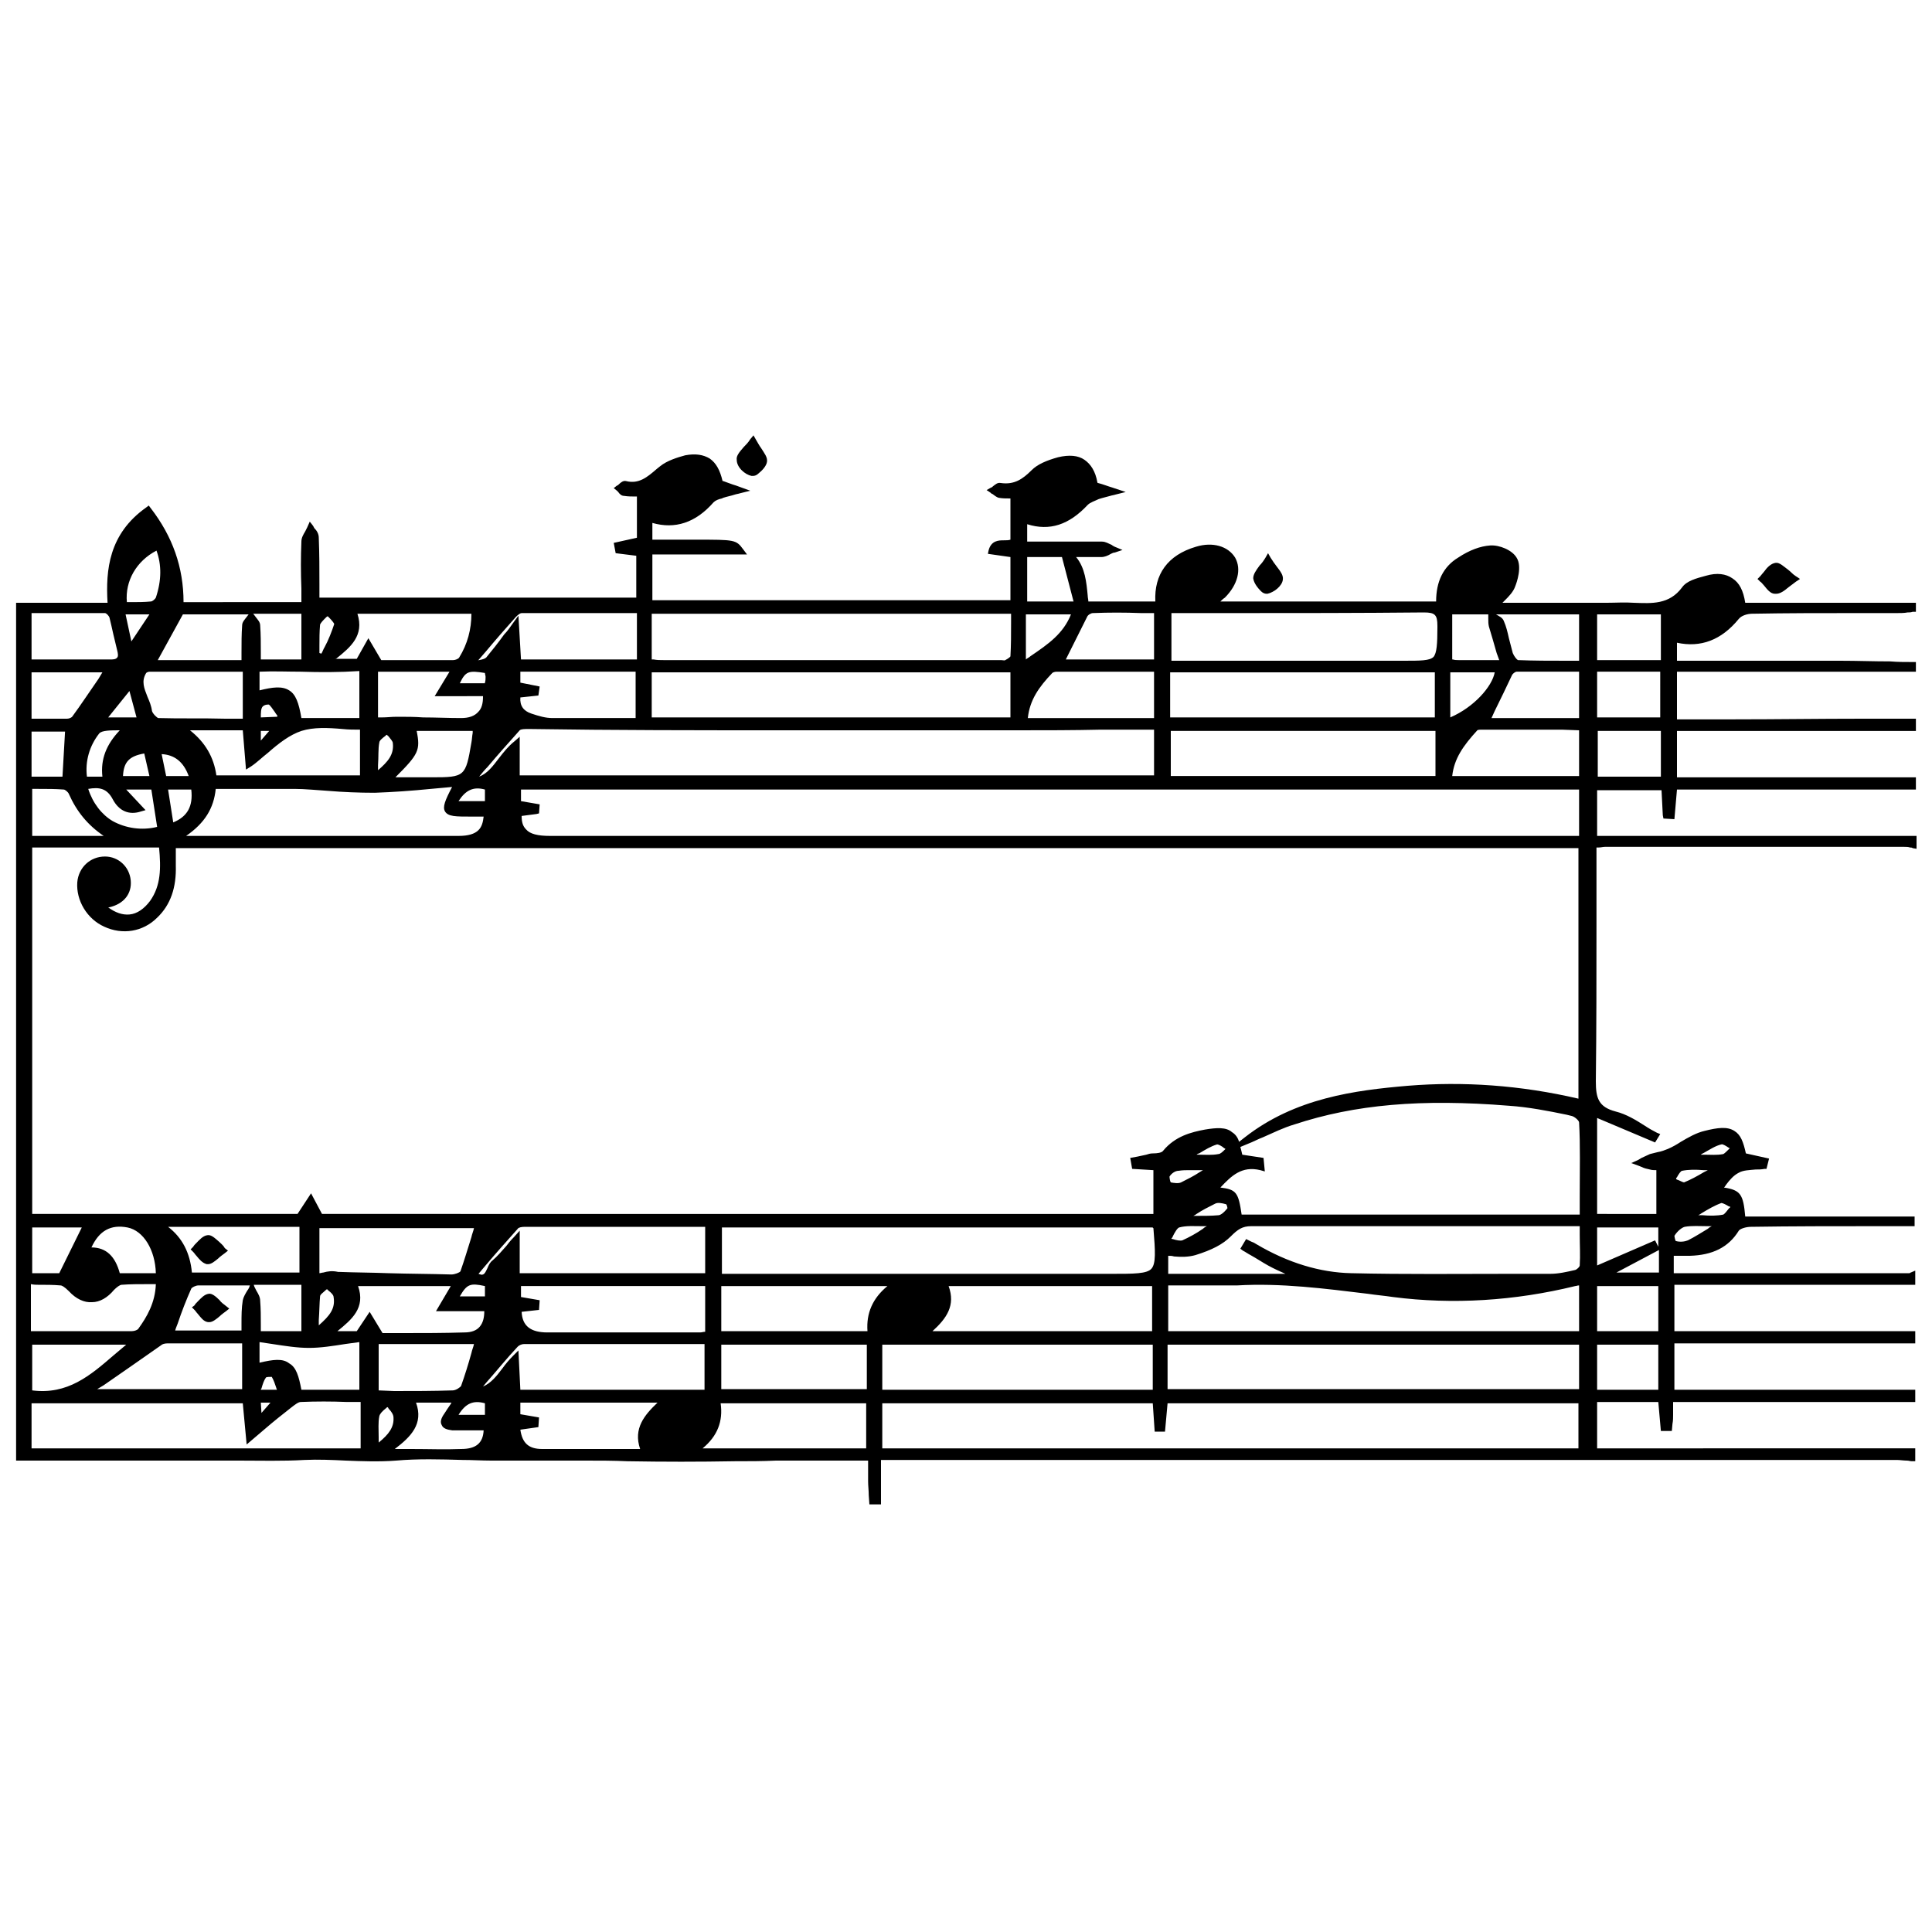 <?xml version="1.0" encoding="utf-8"?>
<!-- Generator: Adobe Illustrator 23.0.3, SVG Export Plug-In . SVG Version: 6.00 Build 0)  -->
<svg version="1.1" id="Layer_1" xmlns="http://www.w3.org/2000/svg" xmlns:xlink="http://www.w3.org/1999/xlink" x="0px" y="0px"
	 viewBox="0 0 300 300" style="enable-background:new 0 0 300 300;" xml:space="preserve">
<g>
	<path d="M270,96.1c0.4-0.5,1.3-0.8,2.1-0.8c5.3-0.1,10.6-0.1,15.8-0.1c2.2,0,4.4,0,6.6,0c0.6,0,1.2,0,1.7-0.1c0.3,0,0.5,0,0.8-0.1
		l0.5,0v-1.4H271c-0.3-1.9-0.9-3.1-2-3.8c-1-0.7-2.4-0.9-4.1-0.4c-1.5,0.4-3,0.8-3.7,1.8c-2,2.7-4.7,2.5-7.5,2.4
		c-1.4-0.1-2.8,0-4.2,0c-0.7,0-1.4,0-2,0l-10.8,0l-3.4,0c0.1-0.1,0.2-0.2,0.3-0.3c0.7-0.7,1.4-1.4,1.7-2.3c0.2-0.5,1.1-3,0.2-4.4
		c-0.7-1.2-2.7-2-4.1-1.9c-1.5,0.1-3.2,0.7-5,1.9c-2.3,1.4-3.4,3.7-3.4,6.8h-33.5c0.2-0.2,0.4-0.4,0.7-0.6c2-2,2.6-4.4,1.6-6.2
		c-1.1-1.8-3.5-2.5-6.1-1.7c-4.4,1.3-6.5,4.3-6.3,8.5H169c0-0.3-0.1-0.6-0.1-0.9c-0.2-2.1-0.4-4.3-1.8-6c1.3,0,2.6,0,3.9,0
		c0.5,0,1-0.2,1.5-0.5c0.2-0.1,0.4-0.2,0.6-0.2l1.2-0.4l-1.2-0.5c-0.2-0.1-0.4-0.2-0.5-0.3c-0.5-0.2-0.9-0.5-1.5-0.5c-3,0-6,0-9.1,0
		l-2.5,0v-2.7c3.5,1.1,6.5,0.1,9.4-3c0.4-0.4,1.1-0.6,1.7-0.9c0.6-0.2,1.1-0.3,1.8-0.5c0.3-0.1,0.5-0.1,0.8-0.2l1.6-0.4l-2.1-0.7
		c-0.7-0.2-1.4-0.5-2.2-0.7c0,0-0.1,0-0.1-0.1c-0.3-1.7-1-2.8-2-3.5c-1-0.7-2.4-0.8-4.1-0.4c-1.8,0.5-3.2,1.1-4.1,2
		c-1.4,1.4-2.7,2.3-4.8,2c-0.5-0.1-0.8,0.2-1.2,0.5c-0.1,0.1-0.2,0.2-0.3,0.2l-0.7,0.4l0.6,0.4c0.1,0.1,0.2,0.2,0.3,0.2
		c0.3,0.2,0.6,0.5,1,0.6c0.6,0.1,1.1,0.1,1.7,0.1c0,0,0.1,0,0.1,0v6.4c-0.3,0.1-0.6,0.1-1,0.1c-0.8,0-2,0-2.4,1.6l-0.1,0.5l3.5,0.5
		v6.7h-55.6v-7.1H116l-0.6-0.8c-1.1-1.5-1.3-1.5-7.3-1.5h-6.8v-2.6c3.5,1,6.7,0,9.5-3.2c0.3-0.3,0.8-0.5,1.3-0.6l0.2-0.1
		c0.6-0.2,1.2-0.3,1.8-0.5c0.3-0.1,0.5-0.1,0.8-0.2l1.6-0.4l-2.2-0.8c-0.7-0.2-1.4-0.5-2-0.7c0,0-0.1,0-0.1,0c-0.4-1.7-1-2.8-2-3.5
		c-1-0.6-2.2-0.8-3.8-0.5c-1.1,0.3-2.8,0.8-3.9,1.7l-0.5,0.4c-1.5,1.3-2.8,2.4-4.8,1.9c-0.4-0.1-0.8,0.2-1.1,0.5
		c-0.1,0.1-0.2,0.2-0.3,0.2l-0.5,0.4l0.5,0.4c0.1,0.1,0.2,0.2,0.2,0.2c0.2,0.3,0.5,0.6,0.9,0.6c0.6,0.1,1.2,0.1,1.8,0.1
		c0.1,0,0.1,0,0.2,0v6.4l-3.6,0.8l0.3,1.6l3.2,0.4v6.5H49.6c0-0.7,0-1.3,0-2c0-2.4,0-4.8-0.1-7.3c0-0.6-0.3-1.1-0.7-1.5
		c-0.1-0.2-0.2-0.4-0.3-0.5L48.1,81l-0.4,0.9c-0.1,0.2-0.2,0.4-0.3,0.6c-0.3,0.5-0.6,1-0.6,1.6c-0.1,2.4-0.1,4.8,0,7.3
		c0,0.7,0,1.4,0,2.1H28.5c0-5.4-1.7-10.2-5.1-14.6l-0.3-0.4l-0.4,0.3c-5.8,4.1-6.3,9.7-6,14.8H2.5v133.2h30.1c1.5,0,3,0,4.5,0
		c3.3,0,6.8,0.1,10.2-0.1c2.1-0.1,4.3,0,6.4,0.1c2.5,0.1,5.2,0.2,7.8,0c3.4-0.3,6.9-0.2,10.3-0.1c1.5,0,3,0.1,4.5,0.1l4.5,0
		c3.4,0,6.8,0,10.2,0c2.1,0,4.3,0,6.4,0.1c5.6,0.1,11.1,0.1,16.7,0c2.1,0,4.3,0,6.4-0.1c3.4,0,6.7,0,10.1,0l4.2,0l0,0.8
		c0,0.9,0,1.7,0,2.4c0,0.7,0.1,1.5,0.1,2.2l0.1,1.4l1.8,0v-6.9h15.4c47.4,0,94.9,0,142.3,0c0.5,0,1.1,0.1,1.6,0.1
		c0.3,0,0.5,0.1,0.8,0.1l0.5,0v-2H248v-7.2h9.5l0.4,4.5l1.7,0l0.1-1.1c0.1-0.5,0.1-1,0.1-1.4c0-0.5,0-1,0-1.6l0-0.4h37.6v-1.9h-37.4
		v-7.2h37.4v-1.9h-37.4v-7.2h37.4v-2.2l-0.7,0.3c-0.1,0-0.1,0.1-0.2,0.1c0,0-0.1,0-0.1,0c-12.1,0-24.2,0-36.5,0V195l0.4,0
		c0.7,0,1.4,0,2.1,0c3.5-0.1,6-1.3,7.6-3.9c0.2-0.3,1.1-0.6,1.9-0.6c6.4-0.1,13-0.1,19.3-0.1l6.1,0v-1.5h-26.3
		c-0.3-3.4-0.7-4.1-3.3-4.5c0.1-0.1,0.2-0.2,0.3-0.4c0.6-0.8,1.2-1.5,2-1.9c0.7-0.4,1.6-0.4,2.6-0.5c0.5,0,0.9,0,1.4-0.1l0.3,0
		l0.4-1.6l-3.6-0.8c-0.4-1.8-0.8-2.9-1.8-3.5c-1.1-0.7-2.6-0.5-4.6,0c-1.3,0.3-2.5,1-3.7,1.7c-0.6,0.4-1.3,0.8-2,1.1
		c-0.5,0.2-1,0.4-1.6,0.5c-0.4,0.1-0.8,0.2-1.2,0.3c-0.4,0.2-0.9,0.4-1.3,0.6c-0.2,0.1-0.3,0.2-0.5,0.3l-1.1,0.5l1.1,0.4
		c0.2,0.1,0.3,0.1,0.5,0.2c0.4,0.2,0.8,0.3,1.3,0.4c0.3,0.1,0.7,0.1,1,0.1c0,0,0,0,0,0v6.8H248v-14.9l9,3.8l0.8-1.3l-0.5-0.2
		c-0.6-0.3-1.3-0.7-1.9-1.1c-1.4-0.9-2.9-1.8-4.5-2.2c-2.7-0.7-3.1-2.1-3.1-4.7c0.1-8.2,0.1-16.6,0.1-24.7c0-3.1,0-6.1,0-9.2v-2.4
		c0.1,0,0.2,0,0.3,0c0.4,0,0.7-0.1,1-0.1c15.5,0,31,0,46.5,0c0.3,0,0.6,0,0.9,0.1c0.1,0,0.3,0,0.4,0.1l0.6,0.1v-2H248v-7.1h10
		l0.2,3.9l0.1,0.5l1.7,0.1l0.4-4.6h37.1v-1.9h-37.1v-7.2h37.1v-1.9l-8.4,0c-6.6,0-13.2,0.1-19.7,0.1c-2.1,0-4.2,0-6.4,0l-2.6,0v-7.4
		h37.1v-1.5l-0.5,0c-1.2,0-2.3,0-3.5-0.1c-2.6,0-5.1-0.1-7.7-0.1c-5.5,0-11,0-16.5,0l-8.9,0v-2.8C264.1,100.6,267.3,99.4,270,96.1z
		 M245.2,113.4v7.1h-19.7c0.3-2.7,1.7-4.7,3.9-7.1c0.1-0.1,0.5-0.1,0.7-0.1c4.1,0,8.2,0,12.4,0L245.2,113.4z M245.2,111.5h-13.6
		l0.5-1.1c0.9-1.8,1.8-3.7,2.7-5.6c0.1-0.2,0.5-0.5,0.7-0.5c2.5,0,5,0,7.7,0l2,0V111.5z M245.2,95.4v7.2l-1.9,0
		c-2.6,0-5.1,0-7.6-0.1c-0.2-0.1-0.6-0.6-0.8-1.1c-0.2-0.8-0.4-1.5-0.6-2.3c-0.2-0.9-0.4-1.8-0.8-2.7c-0.2-0.5-0.7-0.7-1.2-1
		c0,0,0,0,0,0H245.2z M225.4,95.4h5.7l0,0.2c0,0.2,0,0.3,0,0.5c0,0.4,0,0.8,0.1,1.2c0.4,1.3,0.8,2.7,1.2,4.1l0.4,1.1l-1.6,0
		c-1.8,0-3.3,0-4.7,0c-0.3,0-0.6,0-0.9-0.1c0,0-0.1,0-0.1,0V95.4z M225.2,104.4h6.9c-0.4,2.2-3.2,5.4-6.9,7V104.4z M181.7,95.2
		l9.4,0c9.8,0,20,0,30-0.1c0.9,0,1.4,0.1,1.7,0.4c0.3,0.3,0.4,0.8,0.4,1.7l0,0.2c0,2.6-0.1,4-0.6,4.6c-0.6,0.6-2,0.6-4.7,0.6h-36
		V95.2z M181.8,113.5h41.1v7h-41.1V113.5z M181.7,111.4v-7h41.1v7H181.7z M245.2,122.6v7.2l-159.8,0c-1.9,0-3.1-0.3-3.7-1
		c-0.5-0.5-0.7-1.1-0.7-2.1l2.3-0.3l0.4-0.1l0.1-1.4l-2.9-0.5v-1.8H245.2z M182.1,192c0.3-0.6,0.7-1.3,1-1.4
		c1.1-0.3,2.3-0.2,3.5-0.2c0.3,0,0.5,0,0.8,0c-0.2,0.1-0.4,0.2-0.6,0.4c-1,0.7-2.1,1.3-3.2,1.8c-0.3,0.1-0.9,0-1.5-0.2
		c-0.1,0-0.2,0-0.2-0.1C182,192.2,182.1,192.1,182.1,192z M181.8,183.6c-0.1-0.1-0.2-0.7-0.2-0.9c0.3-0.5,0.9-0.9,1.4-0.9
		c0.6-0.1,1.2-0.1,1.8-0.1c0.4,0,0.9,0,1.3,0c0.2,0,0.4,0,0.7,0c-0.2,0.1-0.3,0.2-0.5,0.3c-0.9,0.6-1.9,1.1-2.9,1.6
		C183,183.8,182.3,183.7,181.8,183.6z M185.9,188.8c-0.2,0-0.4,0-0.6,0c0.2-0.1,0.4-0.2,0.5-0.3c0.9-0.6,1.9-1.1,2.9-1.6
		c0.4-0.2,1-0.1,1.7,0.1c0.1,0.1,0.2,0.5,0.2,0.6c-0.7,0.9-1.2,1.1-1.4,1.1C188.1,188.8,187,188.8,185.9,188.8z M189.2,179.2
		c-1,0.2-2,0.1-3,0.1c-0.1,0-0.3,0-0.4,0c0.1-0.1,0.3-0.2,0.4-0.2c1-0.6,1.8-1.1,2.8-1.4c0.2,0,0.8,0.3,1.1,0.6
		c0.1,0,0.1,0.1,0.2,0.1c0,0-0.1,0.1-0.1,0.1C189.9,178.8,189.5,179.2,189.2,179.2z M187.1,175.4c-2.1,0.4-4.6,1-6.5,3.3
		c-0.2,0.3-0.9,0.4-1.6,0.4c-0.4,0-0.7,0.1-1,0.2c-0.5,0.1-0.9,0.2-1.4,0.3l-1.1,0.2l0.3,1.7l3.3,0.2v6.8H50l-1.7-3.2l-2.1,3.2H5
		v-56.9h19.7c0.3,3.2,0.3,5.9-1.4,8.3c-0.9,1.2-2,2-3.2,2.1c-1.1,0.1-2.2-0.3-3.3-1.1l0.1,0c2.3-0.5,3.6-2.1,3.4-4.2
		c-0.2-2.1-1.9-3.7-4-3.7c0,0,0,0,0,0c-2.3,0-4.1,1.7-4.3,4c-0.2,2.8,1.5,5.7,4.2,6.9c2.8,1.3,6,0.8,8.2-1.4c2.1-2,3-4.7,2.9-8.1
		c0-0.7,0-1.4,0-2.1l0-0.6h217.8v38.9c-9-2.1-17.9-2.7-26.5-2c-8.2,0.7-17.5,1.9-25.3,8l-0.9,0.7c-0.2-0.7-0.6-1.2-1.1-1.5
		C190.4,175,188.9,175.1,187.1,175.4z M245.2,208.8v6.9h-63.9v-6.9H245.2z M147.3,199.7h31.6v7h-34.1
		C147,204.7,148.4,202.7,147.3,199.7z M179,208.8v7h-42v-7H179z M178.8,197c-0.7,0.8-2.7,0.8-6.2,0.8h-60.5v-7.2H179
		c0,0.1,0.1,0.1,0.1,0.1C179.4,194.3,179.5,196.2,178.8,197z M80.9,201.4v-1.7h28.6v7.1c-0.3,0-0.5,0.1-0.8,0.1l-3.5,0
		c-6.7,0-13.5,0-20.2,0c-2.6,0-3.9-1-4-3.2l2.7-0.3l0.1-1.5L80.9,201.4z M80.7,197.7v-6.6l-0.9,1c-0.5,0.5-0.9,1-1.2,1.4
		c-0.8,0.9-1.4,1.6-2.1,2.2c-0.4,0.3-0.6,0.7-0.8,1.2c-0.2,0.4-0.4,0.9-0.7,1c-0.2,0.1-0.4,0-0.7-0.1l1.1-1.3c1.6-1.9,3.3-3.8,5-5.7
		c0.1-0.2,0.6-0.3,1.1-0.3c9.3,0,18.6,0,27.9,0c0,0,0.1,0,0.1,0v7.2H80.7z M40.5,215.8c0-0.1,0.1-0.2,0.1-0.2
		c0.2-0.7,0.4-1.3,0.7-1.7c0.1-0.1,0.6-0.1,0.9-0.1c0.3,0.5,0.5,1.1,0.7,1.7c0,0.1,0.1,0.2,0.1,0.3H40.5z M42,217.8l-1.4,1.6
		l-0.1-1.6H42z M40.3,211.6v-3.2c0.7,0.1,1.4,0.2,2,0.3c2,0.3,3.8,0.6,5.7,0.6c0,0,0,0,0,0c1.8,0,3.7-0.3,5.6-0.6
		c0.7-0.1,1.4-0.2,2.2-0.3v7.4h-9c-0.4-2.1-0.8-3.5-1.9-4.1C43.9,210.9,42.4,211.1,40.3,211.6z M37.5,205.5c0,0.4,0,0.7,0,1.1H27.2
		c0.1-0.4,0.3-0.8,0.4-1.1c0.6-1.8,1.3-3.6,2.1-5.4c0.1-0.2,0.7-0.5,1.1-0.5c2.7,0,5.3,0,8,0l-0.1,0.3c-0.1,0.2-0.2,0.4-0.3,0.5
		c-0.3,0.5-0.6,1-0.7,1.5C37.5,203.1,37.5,204.3,37.5,205.5z M75,108.2c0,1-0.2,1.8-0.7,2.3c-0.6,0.7-1.5,1-2.7,1
		c-2,0-4-0.1-5.9-0.1c-1.3-0.1-2.6-0.1-3.8-0.1c-0.1,0-0.2,0-0.3,0c-0.8,0-1.5,0.1-2.3,0.1c-0.2,0-0.4,0-0.6,0v-7.1h11.1l-2.3,3.8
		H75z M64.7,113.5h8.7c0,0.1,0,0.2,0,0.3c-0.1,0.5-0.1,1-0.2,1.5c-0.9,5.3-1,5.4-6.2,5.4h-5.6C65,117.1,65.3,116.5,64.7,113.5z
		 M75.3,122.6v1.8h-4.1C72.3,122.7,73.5,122.1,75.3,122.6z M58.9,115.3c0-0.3,0.5-0.7,0.9-1c0.1-0.1,0.2-0.2,0.3-0.2
		c0.1,0.1,0.1,0.2,0.2,0.2c0.3,0.4,0.7,0.8,0.7,1.1c0.2,1.8-0.8,2.9-2.3,4.2c0-0.3,0-0.5,0-0.8C58.8,117.5,58.7,116.3,58.9,115.3z
		 M66.9,122.5c1.1-0.1,2.2-0.2,3.3-0.3c-1.1,2.1-1.5,3.1-1.1,3.8c0.5,0.8,1.6,0.8,4.1,0.8h1.9c-0.1,0.9-0.3,1.6-0.8,2.1
		c-0.6,0.6-1.6,0.9-3.1,0.9c-4,0-8.1,0-12.1,0l-5.1,0H28.9c2.9-2,4.3-4.3,4.6-7.3c1.2,0,2.3,0,3.5,0c3,0,5.8,0,8.7,0
		c1.7,0,3.5,0.2,5.2,0.3c2.4,0.2,4.8,0.3,7.3,0.3C61,123,63.9,122.8,66.9,122.5z M26.9,127.7l-0.8-5.1h3.6
		C30,125.2,29.1,126.8,26.9,127.7z M25.8,120.5l-0.7-3.4c2,0.1,3.4,1.2,4.2,3.4H25.8z M24.6,111.5c-0.2,0-0.9-0.7-1-1.1
		c-0.1-0.8-0.4-1.5-0.7-2.2c-0.5-1.3-1-2.4-0.2-3.7c0.1-0.1,0.3-0.2,0.6-0.2c2.9,0,5.8,0,8.8,0c1,0,2,0,3,0l2.6,0v7.3l-2.7,0
		C31.4,111.5,28,111.6,24.6,111.5z M5,129.7v-7.2c0.3,0,0.7,0,1,0c1.4,0,2.6,0,3.9,0.1c0.2,0,0.7,0.4,0.8,0.7
		c1.2,2.7,2.9,4.8,5.4,6.5H5z M5,190.6h7.7l-3.5,7.1H5V190.6z M13.7,122.5c1.7-0.3,2.9-0.1,3.8,1.6c1,1.9,2.6,2.5,4.4,1.9l0.7-0.2
		l-3-3.2h3.9l0.9,5.8c-2.4,0.6-4.9,0.2-6.9-0.9C15.8,126.5,14.4,124.7,13.7,122.5z M22.4,117l0.8,3.5h-4.1
		C19.2,118.3,20.1,117.4,22.4,117z M16.8,111.4l3.3-4.1l1.1,4.1H16.8z M18.6,113.4c-2.1,2.2-3,4.5-2.7,7.2h-2.4
		c-0.3-2.4,0.4-4.8,1.9-6.7C15.8,113.4,17.2,113.4,18.6,113.4z M15.3,105.4c-1.4,2-2.7,4-4.1,5.9c-0.1,0.1-0.4,0.3-0.8,0.3
		c-1.4,0-2.9,0-4.4,0l-1.1,0v-7.2h11L15.3,105.4z M10.1,113.6l-0.4,7H4.9v-7H10.1z M5.9,199.5c1.2,0,2.4,0,3.5,0.1
		c0.2,0,0.6,0.2,1.3,0.9c1.1,1.2,2.4,1.8,3.6,1.7c1.2,0,2.4-0.7,3.4-1.9c0.4-0.4,0.9-0.8,1.2-0.8c1.3-0.1,2.7-0.1,4.1-0.1
		c0.4,0,0.8,0,1.2,0c-0.1,2.9-1.4,5.1-2.7,6.9c-0.1,0.2-0.6,0.4-1,0.4c-4.2,0-8.4,0-12.7,0l-3,0v-7.3C5.3,199.5,5.6,199.5,5.9,199.5
		z M14.2,193.7c1.2-2.6,3-3.6,5.6-3.1c2.5,0.5,4.3,3.5,4.4,7.1h-5.6C17.9,195.1,16.5,193.7,14.2,193.7z M5,208.8h14.6
		c-0.6,0.5-1.3,1.1-1.9,1.6c-3.7,3.2-7.2,6.2-12.7,5.5V208.8z M16.1,215.1c2.9-2,5.9-4.1,8.9-6.2c0.2-0.2,0.6-0.3,1-0.3
		c3.1,0,6.1,0,9.3,0l2.3,0v7.1H15.1L16.1,215.1z M29.8,197.6c-0.3-3.1-1.5-5.4-3.7-7.1h20.4v7.1H29.8z M43.6,199.5l3.2,0v7.2h-6.3
		c0-0.3,0-0.7,0-1c0-1.2,0-2.5-0.1-3.7c0-0.6-0.3-1.1-0.6-1.6c-0.1-0.2-0.2-0.4-0.3-0.6l-0.1-0.3C40.7,199.5,42.1,199.5,43.6,199.5z
		 M49.7,201.3c0-0.3,0.5-0.6,0.8-0.9c0.1-0.1,0.2-0.2,0.3-0.2c0.1,0.1,0.2,0.2,0.2,0.2c0.4,0.3,0.8,0.7,0.8,1
		c0.3,1.8-0.6,2.9-2.3,4.4c0-0.3,0-0.5,0-0.8C49.6,203.6,49.6,202.4,49.7,201.3z M50.2,197.6c-0.2,0-0.4,0.1-0.6,0.1v-7h24
		c-0.1,0.5-0.3,0.9-0.4,1.4c-0.6,1.9-1.1,3.6-1.7,5.3c-0.1,0.2-0.9,0.5-1.4,0.5c-3.3-0.1-6.5-0.1-9.8-0.2c-2.6-0.1-5.1-0.1-7.7-0.2
		c0,0-0.1,0-0.1,0C51.6,197.3,50.9,197.4,50.2,197.6z M75.3,199.7c0,0.5,0,1.1,0,1.6h-3.9C72.5,199.4,73,199.2,75.3,199.7z
		 M168.8,95.8c0.1-0.3,0.6-0.6,0.9-0.6c2.5-0.1,4.9-0.1,7.5,0l2,0v7.2h-13.7l0.6-1.2C167,99.4,167.9,97.6,168.8,95.8z M179.2,104.3
		v7.2h-19.6c0.3-2.8,1.7-4.8,3.8-7c0.1-0.1,0.4-0.2,0.7-0.2c4.2,0,8.3,0,12.6,0L179.2,104.3z M159.4,86.5l2.6,0c1,0,1.9,0,2.9,0
		l1.8,6.9h-7.2V86.5z M159.3,95.4h7c-1.2,3-3.5,4.6-6.3,6.5c-0.2,0.2-0.5,0.3-0.7,0.5V95.4z M101.2,95.3h55.8l0,1.3
		c0,1.8,0,3.6-0.1,5.3c0,0.1-0.4,0.4-0.8,0.6c-0.1,0.1-0.4,0-0.7,0c-0.2,0-0.3,0-0.5,0c0,0,0,0,0,0h-3.2c-16.2,0-32.5,0-48.7,0
		c-0.5,0-1,0-1.5-0.1c-0.1,0-0.2,0-0.3,0V95.3z M156.9,104.4v7h-55.7v-7H156.9z M121.5,113.4c12.2,0,24.3,0,36.5,0
		c4.3,0,8.7,0,13-0.1c2.1,0,4.1,0,6.2,0c0.6,0,1.1,0,1.7,0h0.3v7.1H80.7v-6l-0.8,0.7c-1,0.8-1.7,1.7-2.4,2.6c-1,1.3-1.8,2.4-3.1,2.9
		c0.4-0.5,0.8-1,1.3-1.5c1.6-1.9,3.3-3.8,5-5.7c0.2-0.2,0.8-0.2,1.3-0.2c0.1,0,0.1,0,0.1,0l0.2,0
		C95.3,113.4,108.4,113.4,121.5,113.4z M80.8,106v-1.7h17.9v7.2c-1.1,0-2.1,0-3.2,0c-3.2,0-6.5,0-9.7,0c-1.1,0-2.1-0.3-3.3-0.7
		c-1.2-0.4-1.8-1.2-1.7-2.5l2.8-0.3l0.2-1.4L80.8,106z M75.5,101.1c1.5-1.8,3-3.5,4.6-5.3c0.4-0.4,0.7-0.6,0.9-0.6c3.7,0,7.3,0,11,0
		c1.2,0,2.4,0,3.7,0l3.2,0v7.2h-18l-0.4-6.8l-0.8,1.1c-0.5,0.7-0.9,1.3-1.4,1.8c-1,1.4-1.9,2.5-2.8,3.6c-0.2,0.2-0.6,0.3-1.1,0.4
		c-0.1,0-0.1,0-0.2,0.1L75.5,101.1z M75.3,104.5c0,0.2,0.1,0.4,0.1,0.6c0,0.3,0,0.6-0.1,0.9c0,0,0,0.1,0,0.1h-3.9
		C72.3,104.2,72.8,104.1,75.3,104.5z M52.3,102.2c2.1-1.7,4.3-3.5,3.2-6.9h17.7c0,2.4-0.6,4.7-1.9,6.8c-0.1,0.2-0.6,0.4-0.9,0.4
		c-3.1,0-6.1,0-9,0l-2.2,0l-2-3.4l-1.8,3.2H52C52.1,102.3,52.2,102.3,52.3,102.2z M49.7,97c0.1-0.3,0.5-0.7,0.9-1.1
		c0.1-0.1,0.2-0.2,0.3-0.2c0.1,0.1,0.2,0.2,0.3,0.3c0.3,0.3,0.7,0.8,0.7,0.9c-0.4,1.2-0.9,2.5-1.5,3.6c-0.2,0.3-0.3,0.7-0.5,1
		l-0.3-0.1c0-0.4,0-0.7,0-1.1C49.6,99.2,49.6,98.1,49.7,97z M55.8,104.2v7.3h-9c-0.4-2.4-0.9-3.7-1.9-4.3c-1.1-0.7-2.6-0.5-4.6,0
		v-2.9c2.2-0.1,4.3,0,6.4,0C49.7,104.4,52.7,104.4,55.8,104.2z M40.5,111.4c0-0.7,0-1.4,0.3-1.7c0.2-0.2,0.5-0.3,0.9-0.3
		c0.2,0,0.7,0.8,1,1.2c0.1,0.2,0.3,0.4,0.4,0.6l-0.1,0.1L40.5,111.4z M41.8,113.5l-1.3,1.5v-1.5H41.8z M46.8,95.3v7.1h-6.3
		c0-0.4,0-0.8,0-1.1c0-1.4,0-2.8-0.1-4.2c0-0.5-0.4-0.9-0.7-1.3c-0.1-0.1-0.2-0.3-0.3-0.4l-0.1-0.1H46.8z M41.6,116.9
		c1.7-1.5,3.4-2.8,5.2-3.4c1.9-0.6,4.1-0.5,6.4-0.3c0.9,0.1,1.8,0.1,2.7,0.1v7.1H33.6c-0.4-2.8-1.7-5.1-4.1-7h8.2l0.5,6.1L39,119
		C39.9,118.4,40.7,117.6,41.6,116.9z M38.7,95.3L38.7,95.3c-0.2,0.2-0.3,0.4-0.4,0.5c-0.3,0.4-0.7,0.8-0.7,1.3
		c-0.1,1.4-0.1,2.7-0.1,4.2c0,0.4,0,0.8,0,1.2H24.5l3.9-7.1H38.7z M24.3,85.5c0.8,2.2,0.8,4.6-0.1,7.3c-0.1,0.2-0.5,0.6-0.8,0.6
		c-1,0.1-2,0.1-3,0.1c-0.2,0-0.5,0-0.7,0C19.4,90.2,21.2,87.1,24.3,85.5z M23.2,95.4l-2.8,4.2l-0.9-4.2H23.2z M4.9,95.2l2.2,0
		c3.2,0,6.2,0,9.2,0c0.2,0,0.6,0.4,0.7,0.7c0.2,0.8,0.4,1.7,0.6,2.6c0.2,0.8,0.4,1.7,0.6,2.5c0.1,0.4,0.2,0.9,0,1.1
		c-0.2,0.3-0.7,0.3-1,0.3c-3,0-6,0-9.1,0c-1,0-2.1,0-3.2,0V95.2z M55.9,224.9h-51v-7h32.8l0.6,6.4L41,222c1.5-1.3,2.9-2.4,4.3-3.5
		c0.4-0.3,1-0.8,1.4-0.8c2.4-0.1,4.7-0.1,7.2,0l2.1,0V224.9z M57.4,203.7l-2,3h-3c2.2-1.8,4.4-3.6,3.2-7h14.4l-2.3,3.9h7.5
		c0,1-0.2,1.8-0.7,2.4c-0.5,0.6-1.3,0.9-2.4,0.9c-3.2,0.1-6.3,0.1-9.4,0.1c-1.1,0-2.2,0-3.3,0L57.4,203.7z M58.8,224
		c0-0.3,0-0.5,0-0.8c0-1.2-0.1-2.3,0.1-3.3c0.1-0.4,0.5-0.8,1-1.2c0.1-0.1,0.2-0.2,0.3-0.2c0.1,0.1,0.1,0.2,0.2,0.3
		c0.4,0.4,0.7,0.9,0.7,1.3C61.2,221.6,60.4,222.7,58.8,224z M58.8,215.9v-7.2h14.8c-0.1,0.5-0.3,0.9-0.4,1.4c-0.5,1.8-1,3.4-1.6,5.1
		c-0.1,0.2-0.8,0.7-1.3,0.7c-3,0.1-6.1,0.1-9.1,0.1L58.8,215.9z M71.6,225c-2.5,0.1-4.9,0-7.8,0c-0.8,0-1.7,0-2.5,0
		c2.5-1.9,4.5-3.9,3.3-7.2h5.5L70,218c-0.4,0.6-0.7,1-1,1.5c-0.5,0.7-0.7,1.3-0.4,1.8c0.2,0.5,0.8,0.7,1.6,0.8c1.3,0,2.6,0,3.8,0
		c0.4,0,0.7,0,1.1,0C75,224.1,73.9,225,71.6,225z M75.3,219.7h-4.1c1.1-1.8,2.3-2.3,4.1-1.8V219.7z M99.4,225c-1.3,0-2.7,0-4,0
		c-3.8,0-7.5,0-11.2,0c-2.1,0-3.1-0.9-3.4-3l2.8-0.4l0.1-1.5l-2.9-0.5v-1.8h21.3C100.1,219.7,98.3,221.8,99.4,225z M80.8,215.8
		l-0.3-6.1l-0.8,0.8c-0.6,0.6-1.2,1.3-1.7,2c-0.9,1.2-1.8,2.3-3,2.8l0.5-0.6c1.6-1.8,3.2-3.8,4.9-5.6c0.2-0.2,0.6-0.4,1-0.4
		c7.9,0,15.8,0,23.7,0h4.3v7.1H80.8z M134.6,224.9h-25.5c2.3-1.9,3.2-4.2,2.8-7h22.6V224.9z M134.6,215.7H112v-6.9h22.6V215.7z
		 M134.7,206.7H112v-7h25.8C135.5,201.6,134.5,203.9,134.7,206.7z M245.2,224.9H137v-7h42l0.3,4.4l1.6,0l0.4-4.4h63.8V224.9z
		 M245.2,206.7h-63.8v-7.1h8.4c0.2,0,0.5,0,0.7,0c0.5,0,1.1,0,1.6,0c6.8-0.4,13.7,0.5,20.3,1.3c1.3,0.2,2.6,0.3,3.9,0.5
		c9.3,1.2,18.9,0.6,28.3-1.7c0.2,0,0.3-0.1,0.6-0.1V206.7z M245.3,196.5c0,0.2-0.4,0.6-0.7,0.7c-1.3,0.3-2.6,0.6-3.9,0.6l-6,0
		c-8.2,0-16.6,0.1-24.9-0.1c-4.8-0.1-9.8-1.6-14.7-4.5c-0.3-0.2-0.5-0.3-0.8-0.4l-0.8-0.4l-0.9,1.5l0.4,0.3c0.4,0.2,0.8,0.5,1.2,0.7
		c0.9,0.5,1.8,1.1,2.7,1.6c0.9,0.5,1.8,0.9,2.7,1.3h-18.2V195c0.3,0,0.6,0,0.9,0.1c1.1,0.1,2.2,0.1,3.3-0.2c2.6-0.8,4.3-1.7,5.5-2.9
		c1.1-1.1,1.8-1.6,3.2-1.6c0,0,0,0,0,0c12.6,0,25.5,0,37.9,0l13.1,0c0,0.4,0,0.9,0,1.3C245.3,193.4,245.4,194.9,245.3,196.5z
		 M245.3,185.7l0,2.9h-52.5c-0.5-3.4-0.8-3.9-3.3-4.2c1.7-1.8,3.3-3.4,6.2-2.7l0.7,0.2l-0.2-2.1l-3.3-0.5c-0.1-0.4-0.2-0.9-0.3-1.2
		l1.2-0.5c0.8-0.3,1.5-0.7,2.3-1c1.6-0.7,3.2-1.5,4.9-2c9.4-3.1,19.7-4,33.3-2.9c3,0.2,6.1,0.8,9,1.4l0.8,0.2c0.4,0.1,1.1,0.7,1.1,1
		C245.4,177.8,245.3,181.6,245.3,185.7z M268.4,187.3c0.1,0,0.2,0.1,0.3,0.1c-0.1,0.1-0.1,0.2-0.2,0.2c-0.3,0.4-0.7,0.9-0.9,1
		c-1,0.2-2.1,0.2-3.2,0.1c-0.2,0-0.5,0-0.7,0c0.2-0.1,0.4-0.2,0.5-0.3c1-0.6,2-1.2,3.1-1.6C267.5,186.8,268.1,187.1,268.4,187.3z
		 M264.6,179c0.9-0.5,1.8-1.1,2.7-1.3c0.2-0.1,0.8,0.3,1.1,0.5c0.1,0,0.1,0.1,0.2,0.1c0,0-0.1,0.1-0.1,0.1c-0.3,0.3-0.7,0.7-0.9,0.8
		c-1,0.2-2,0.1-3,0.1c-0.2,0-0.3,0-0.5,0C264.2,179.2,264.4,179.1,264.6,179z M260.4,182.8c0.2-0.4,0.6-1,0.8-1
		c1-0.2,2.1-0.2,3.3-0.1c0.2,0,0.5,0,0.7,0c-0.2,0.1-0.4,0.2-0.6,0.3c-1,0.6-2.1,1.2-3.1,1.6c-0.2,0-0.7-0.3-1-0.4
		c-0.1,0-0.2-0.1-0.2-0.1C260.2,183,260.3,182.9,260.4,182.8z M261.6,190.5c1.1-0.2,2.3-0.1,3.5-0.1c0.2,0,0.5,0,0.7,0
		c-0.2,0.1-0.4,0.2-0.6,0.4c-1,0.6-2.1,1.3-3.1,1.8c-0.5,0.2-1.2,0.3-1.9,0.1c-0.1-0.2-0.2-0.7-0.2-0.8
		C260.5,191.1,261.2,190.6,261.6,190.5z M248,190.6h9.5v3l-0.5-1l-9,3.9V190.6z M257.6,194.1v3.5H251L257.6,194.1z M248,199.7h9.5v7
		H248V199.7z M248,208.8h9.5v7H248V208.8z M257.9,120.6h-9.8v-7.1h9.8V120.6z M257.9,111.4H248v-7.1h9.8V111.4z M257.9,102.5H248
		v-7.1h9.9V102.5z"/>
	<path d="M273.9,90.9c0.5,0.6,1,1.3,1.7,1.3c0.1,0,0.1,0,0.2,0c0.6,0,1.2-0.4,1.9-1c0.4-0.3,0.8-0.6,1.2-0.9l0.6-0.4l-0.6-0.4
		c-0.5-0.3-0.8-0.7-1.2-1c-0.8-0.6-1.4-1.2-2-1.1c-0.7,0.1-1.3,0.7-1.8,1.4c-0.2,0.2-0.4,0.5-0.6,0.7l-0.4,0.4l0.4,0.4
		C273.5,90.4,273.7,90.7,273.9,90.9z"/>
	<path d="M116.7,73.9c0.1,0,0.1,0,0.2,0c0.3,0,0.6-0.1,0.9-0.4c0.5-0.4,1.2-1.1,1.3-1.8c0.1-0.7-0.4-1.3-0.9-2.1
		c-0.3-0.4-0.5-0.8-0.8-1.3l-0.4-0.7l-0.5,0.6c-0.3,0.5-0.7,0.9-1,1.2c-0.7,0.8-1.2,1.4-1.1,2C114.4,72.6,115.7,73.7,116.7,73.9z"/>
	<path d="M195.8,91.8c0.3,0.3,0.6,0.4,0.9,0.4c0,0,0.1,0,0.1,0c1-0.2,2.3-1.2,2.4-2.2c0.1-0.7-0.4-1.3-1-2.1
		c-0.3-0.4-0.6-0.8-0.9-1.3l-0.4-0.7l-0.4,0.7c-0.3,0.5-0.6,0.9-0.9,1.2c-0.6,0.8-1,1.4-1,2C194.7,90.6,195.4,91.4,195.8,91.8z"/>
	<path d="M34,192.8c-0.7-0.6-1.2-1.1-1.8-1c-0.7,0.1-1.2,0.7-1.7,1.2c-0.2,0.2-0.4,0.4-0.5,0.6l-0.4,0.4l0.4,0.4
		c0.2,0.2,0.3,0.4,0.5,0.6c0.5,0.6,0.9,1.1,1.6,1.3c0.1,0,0.1,0,0.2,0c0.5,0,1-0.4,1.6-0.9c0.3-0.3,0.6-0.5,1-0.8l0.5-0.4l-0.5-0.4
		C34.7,193.4,34.3,193.1,34,192.8z"/>
	<path d="M34.1,201.9c-0.6-0.6-1.2-1.1-1.7-1c-0.7,0.1-1.2,0.7-1.7,1.2c-0.2,0.2-0.4,0.4-0.5,0.6l-0.4,0.3l0.4,0.4
		c0.2,0.2,0.3,0.4,0.5,0.6c0.5,0.6,0.9,1.2,1.6,1.3c0.1,0,0.1,0,0.2,0c0.5,0,1-0.4,1.6-0.9c0.3-0.3,0.6-0.5,1-0.8l0.5-0.4l-0.5-0.4
		C34.7,202.5,34.3,202.2,34.1,201.9z"/>
</g>
</svg>
